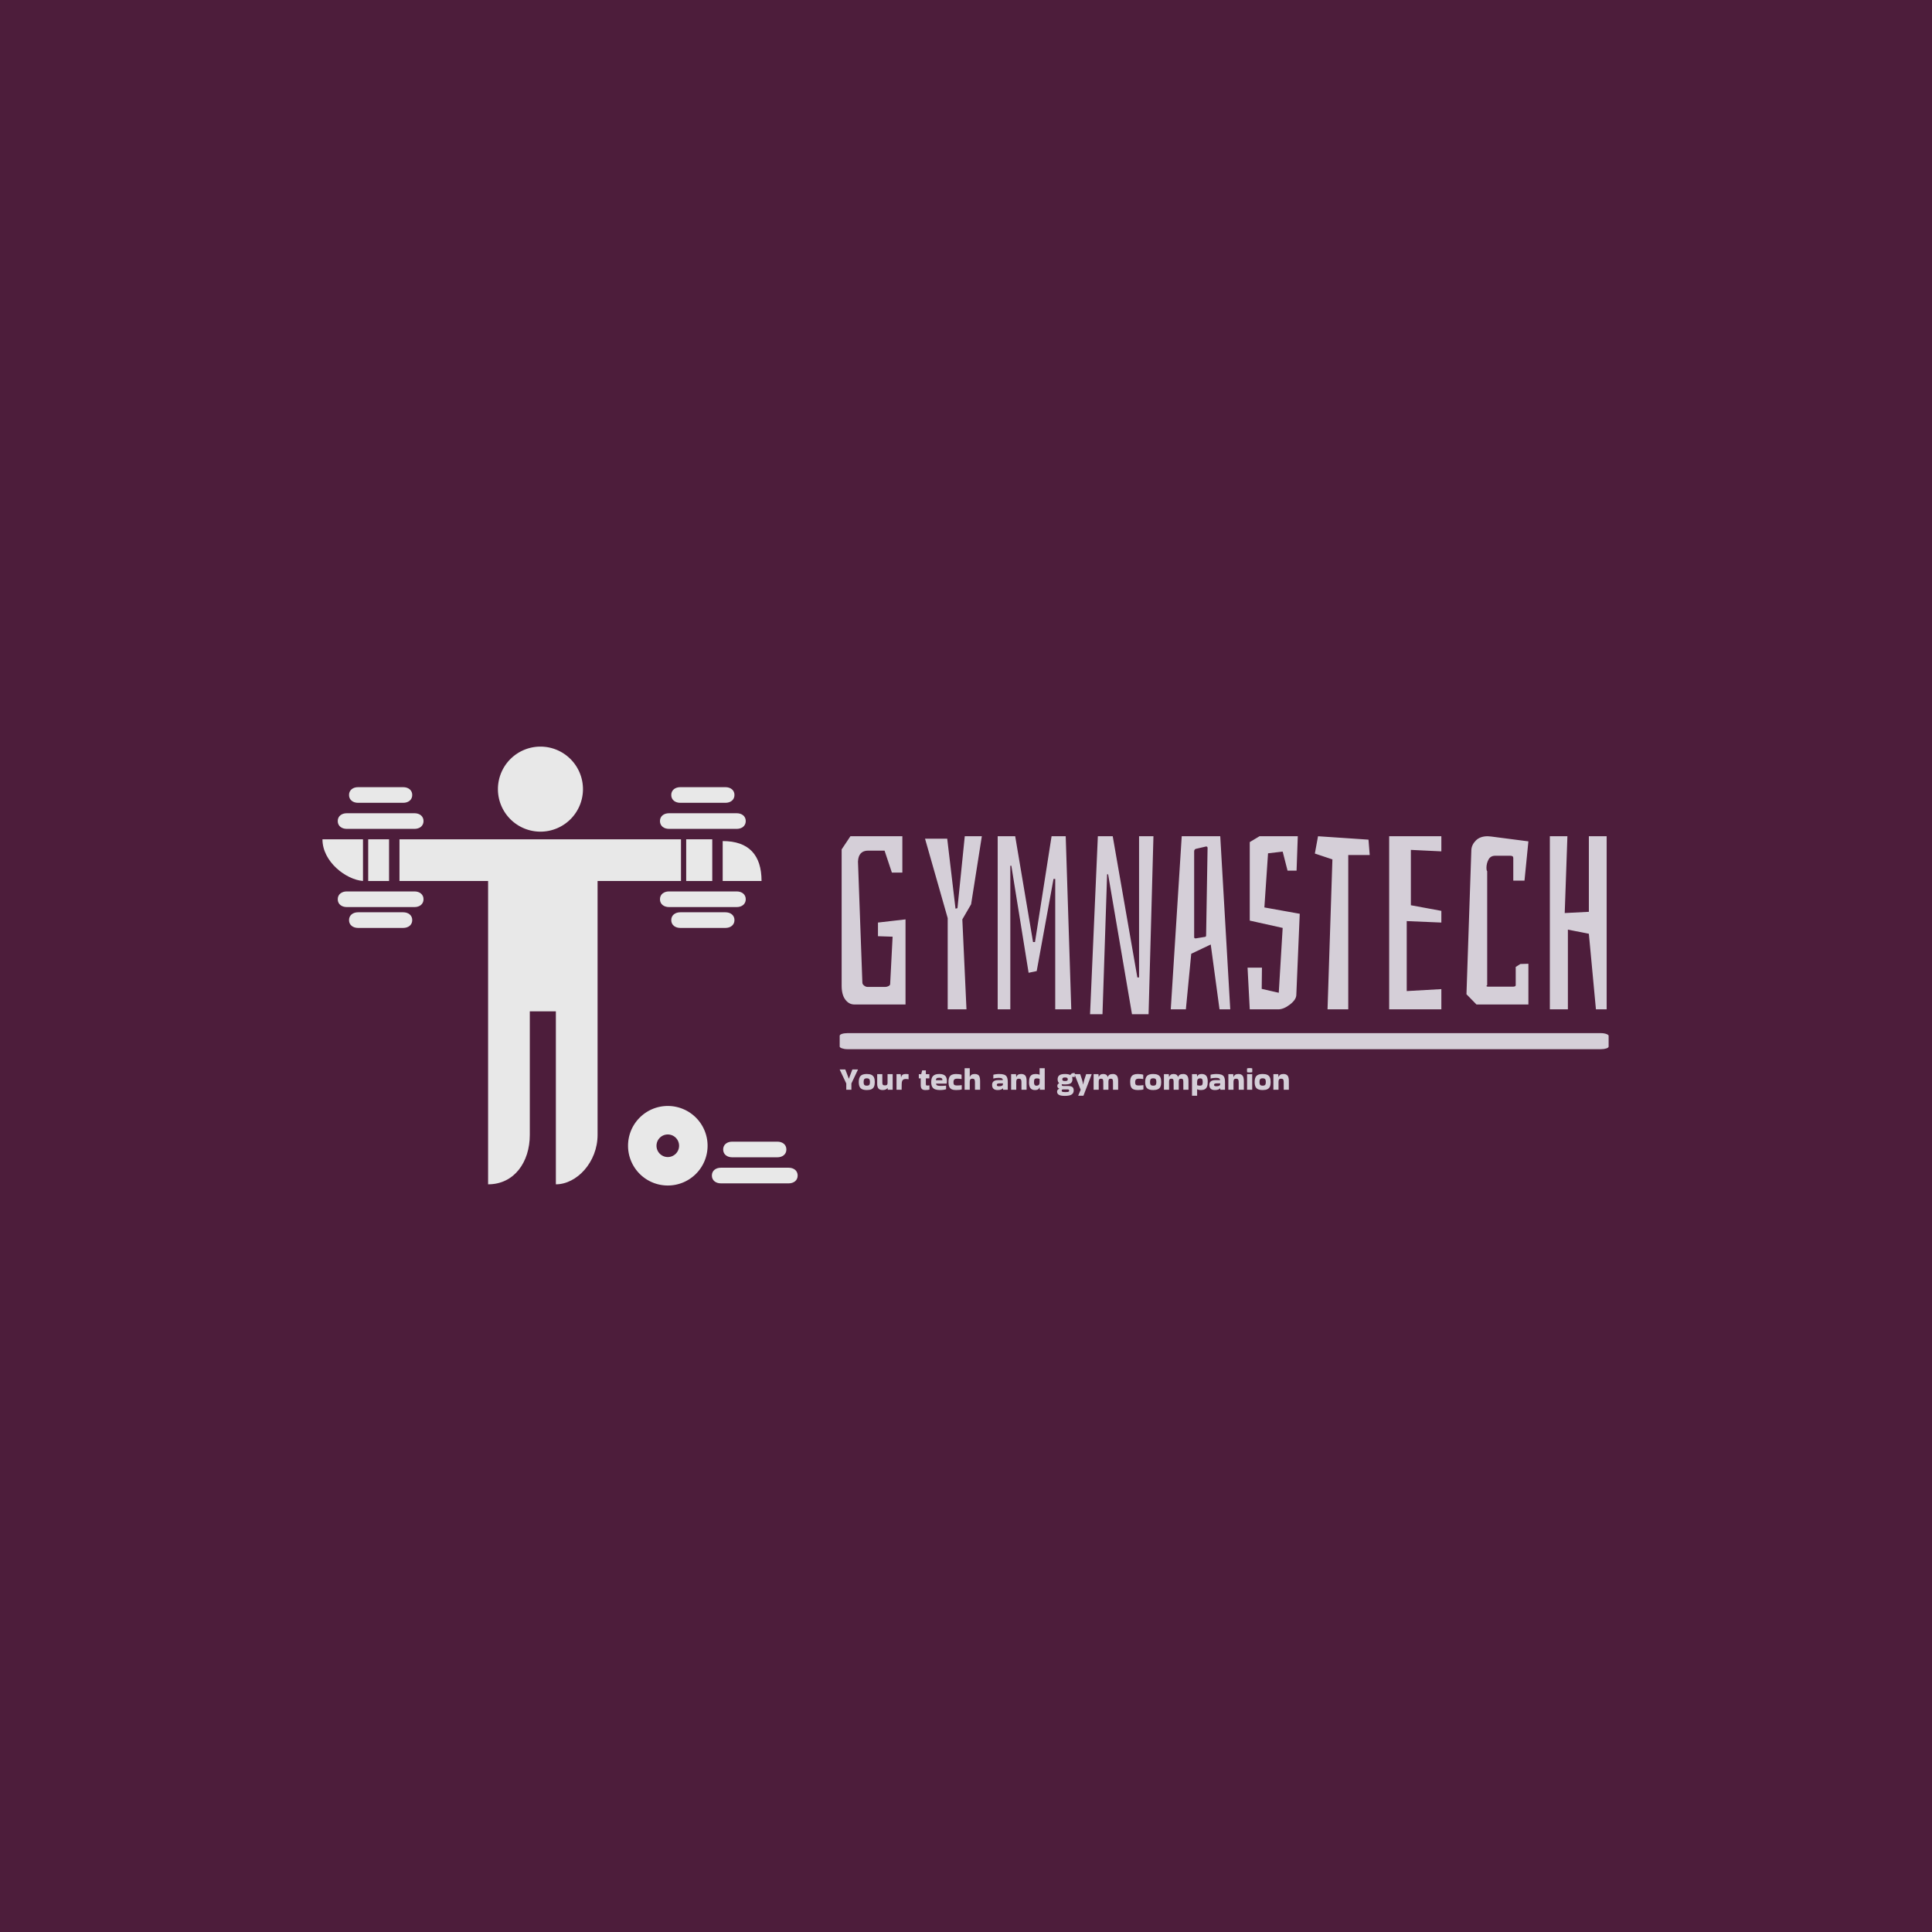 <svg xmlns="http://www.w3.org/2000/svg" version="1.1" xmlns:xlink="http://www.w3.org/1999/xlink" xmlns:svgjs="http://svgjs.dev/svgjs" width="1500" height="1500" viewBox="0 0 1500 1500"><rect width="1500" height="1500" fill="#4d1d3b"></rect><g transform="matrix(0.667,0,0,0.667,249.394,579.627)"><svg viewBox="0 0 396 135" data-background-color="#4d1d3b" preserveAspectRatio="xMidYMid meet" height="511" width="1500" xmlns="http://www.w3.org/2000/svg" xmlns:xlink="http://www.w3.org/1999/xlink"><g id="tight-bounds" transform="matrix(1,0,0,1,0.24,0.016)"><svg viewBox="0 0 395.52 134.969" height="134.969" width="395.52"><g><svg viewBox="0 0 664.873 226.884" height="134.969" width="395.52"><g transform="matrix(1,0,0,1,267.375,46.332)"><svg viewBox="0 0 397.498 134.22" height="134.22" width="397.498"><g id="textblocktransform"><svg viewBox="0 0 397.498 134.22" height="134.22" width="397.498" id="textblock"><g><rect width="397.498" height="8.298" x="0" y="101.785" fill="#d5cfd8" opacity="1" stroke-width="0" stroke="transparent" fill-opacity="1" class="rect-yte-0" data-fill-palette-color="primary" rx="1%" id="yte-0" data-palette-color="#d5cfd8"></rect></g><g transform="matrix(1,0,0,1,0.989,0)"><svg viewBox="0 0 395.52 92.011" height="92.011" width="395.52"><g transform="matrix(1,0,0,1,0,0)"><svg width="395.52" viewBox="2.5 -35.5 156.88 36.5" height="92.011" data-palette-color="#d5cfd8"><path d="M15.6-1L5.1-1Q4-1 3.25-2 2.5-3 2.5-4.85L2.5-4.85 2.5-32.8 4.3-35.5 14.95-35.5 14.95-28.05 12.8-28.05 11.3-32.55 7.95-32.55Q5.95-32.55 5.85-30.3L5.85-30.3 6.75-5.5Q6.75-5.15 7.1-4.88 7.45-4.6 7.8-4.6L7.8-4.6 11.45-4.6Q11.8-4.6 12.13-4.78 12.45-4.95 12.45-5.2L12.45-5.2 12.95-14.9 9.95-15 9.95-17.8 15.6-18.45 15.6-1ZM27.25-18.45L28.1 0 24.25 0 24.25-18.7 19.6-35 24.15-35 25.85-20.65 26.25-20.75 27.75-35.5 31.25-35.5 29.05-21.55 27.25-18.45ZM37.09 0L34.5 0 34.5-35.5 38.09-35.5 41.75-13.8 42.15-13.8 45.55-35.5 48.45-35.5 49.59 0 46.3 0 46.3-26.75 45.95-26.75 42.5-7.85 40.84-7.5 37.3-29.45 37.09-29.45 37.09 0ZM66.44-35.5L65.44 1 62.04 1 57.14-27.7 56.94-27.7 55.99 1 53.44 1 55.04-35.5 58.09-35.5 63.14-6.55 63.49-6.55 63.49-35.5 66.44-35.5ZM80.14-35.5L82.19 0 79.99 0 78.19-13.3 74.19-11.4 73.09 0 69.99 0 72.24-35.5 80.14-35.5ZM77.54-33.1Q77.54-33.4 77.24-33.4L77.24-33.4 75.09-32.9Q74.79-32.75 74.79-32.4L74.79-32.4 74.79-14.8Q74.79-14.55 75.09-14.55L75.09-14.55 76.94-14.85Q77.24-14.85 77.24-15.15L77.24-15.15 77.54-33.1ZM95.79-28.45L93.94-28.45 92.94-32.35 89.94-32 89.19-20.9 96.44-19.6 95.74-3Q95.74-2 94.44-1 93.14 0 92.04 0L92.04 0 86.19 0 85.74-8.55 88.69-8.55 88.64-4.2 92.14-3.4 92.94-16.7 86.19-18.2 86.19-34.3 88.19-35.5 96.04-35.5 95.79-28.45ZM100.19-35.5L110.54-34.8 110.79-31.65 106.39-31.65 106.39 0 102.14 0 103.14-30.75 99.54-31.95 100.19-35.5ZM125.48-4.15L125.48 0 114.78 0 114.78-35.5 125.48-35.5 125.48-32.4 119.23-32.7 119.23-21.35 125.48-20.2 125.48-17.8 118.38-18.1 118.38-3.75 125.48-4.15ZM143.33-9.35L143.33-1 132.68-1 130.63-3.1 131.63-32.65Q131.68-33.75 132.56-34.63 133.43-35.5 134.98-35.5L134.98-35.5 135.63-35.45 143.33-34.45 142.53-26.4 140.23-26.4 140.23-31.05Q140.23-31.5 139.63-31.5L139.63-31.5 136.53-31.5Q135.58-31.5 135.16-30.73 134.73-29.95 134.73-29L134.73-29Q134.73-28.45 134.88-28.35L134.88-28.35 134.88-4.95Q134.73-4.9 134.73-4.8L134.73-4.8Q134.73-4.65 135.18-4.65L135.18-4.65 140.13-4.65Q140.73-4.65 140.73-4.95L140.73-4.95 140.73-8.7 141.68-9.3 143.33-9.35ZM157.18 0L155.73-15.5 151.43-16.35 151.43 0 147.73 0 147.73-35.5 151.33-35.5 150.78-19.75 155.73-20 155.73-35.5 159.38-35.5 159.38 0 157.18 0Z" opacity="1" transform="matrix(1,0,0,1,0,0)" fill="#d5cfd8" class="wordmark-text-0" data-fill-palette-color="primary" id="text-0"></path></svg></g></svg></g><g transform="matrix(1,0,0,1,0,119.858)"><svg viewBox="0 0 232.21 14.362" height="14.362" width="232.21"><g transform="matrix(1,0,0,1,0,0)"><svg width="232.21" viewBox="0 -34.25 700.83 43.35" height="14.362" data-palette-color="#d5cfd8"><path d="M18.25-0.45L10.25-0.45 10.25-10.25 0-31.95 0-32.1 8.75-32.1Q10.3-28.05 11.23-25.63 12.15-23.2 12.68-21.83 13.2-20.45 13.5-19.6 13.8-18.75 14.15-17.8L14.15-17.8 14.35-17.8Q14.7-18.75 15-19.6 15.3-20.45 15.83-21.83 16.35-23.2 17.28-25.63 18.2-28.05 19.75-32.1L19.75-32.1 28.5-32.1 28.5-31.95 18.25-10.25 18.25-0.45ZM29.75-12.45L29.75-12.45Q29.75-19.15 32.6-22.1 35.45-25.05 42.25-25.05L42.25-25.05Q46.8-25.05 49.55-23.75 52.3-22.45 53.52-19.68 54.75-16.9 54.75-12.45L54.75-12.45Q54.75-8.05 53.52-5.3 52.3-2.55 49.55-1.28 46.8 0 42.25 0L42.25 0Q35.45 0 32.6-2.93 29.75-5.85 29.75-12.45ZM42.25-6.85L42.25-6.85Q45.15-6.85 46.17-8.13 47.2-9.4 47.2-12.6L47.2-12.6Q47.2-15.65 46.17-16.98 45.15-18.3 42.25-18.3L42.25-18.3Q39.45-18.3 38.37-16.98 37.3-15.65 37.3-12.6L37.3-12.6Q37.3-9.4 38.37-8.13 39.45-6.85 42.25-6.85ZM67 0L67 0Q62.4 0 60.45-2.45 58.5-4.9 58.5-9.45L58.5-9.45 58.5-24.8 66.5-24.8 66.55-11.4Q66.55-9.15 67.34-8.22 68.15-7.3 70.59-7.3L70.59-7.3Q72.95-7.3 73.77-8.13 74.59-8.95 74.65-10.95L74.65-10.95 74.65-24.8 82.65-24.8 82.65-0.45 75.05-0.45 74.65-3.2 74.5-3.2Q73.84-1.75 71.84-0.88 69.84 0 67 0ZM96.74-9.25L96.64-0.45 88.64-0.45 88.64-24.8 95.14-24.8 95.79-19.8 95.94-19.8Q96.39-22.6 98.09-23.83 99.79-25.05 103.14-25.05L103.14-25.05Q104.49-25.05 105.59-24.93 106.69-24.8 107.44-24.7L107.44-24.7 107.44-16.9 107.34-16.8Q106.54-17 105.52-17.15 104.49-17.3 103.19-17.3L103.19-17.3Q101.34-17.3 99.87-16.7 98.39-16.1 97.57-14.38 96.74-12.65 96.74-9.25L96.74-9.25 96.74-9.25ZM126.44-7.75L126.44-7.75 126.44-18.25 123.44-18.25 123.44-24.75 127.19-24.75 128.69-30.7 134.44-30.7 134.44-24.75 139.89-24.75 139.89-18.25 134.44-18.25 134.44-9.5Q134.44-8.1 134.79-7.58 135.14-7.05 136.39-7.05L136.39-7.05Q137.19-7.05 138.09-7.13 138.99-7.2 139.89-7.3L139.89-7.3 140.04-7.2 140.04-0.7Q137.64 0 133.69 0L133.69 0Q129.74 0 128.09-1.8 126.44-3.6 126.44-7.75ZM165.99-6.8L165.99-1.25Q164.59-0.75 162.11-0.38 159.64 0 156.24 0L156.24 0Q151.94 0 148.91-1.13 145.89-2.25 144.34-4.98 142.79-7.7 142.79-12.55L142.79-12.55Q142.79-19.15 145.81-22.1 148.84-25.05 155.19-25.05L155.19-25.05Q159.74-25.05 162.36-23.75 164.99-22.45 166.11-20.08 167.24-17.7 167.24-14.45L167.24-14.45Q167.24-13.5 167.16-12.4 167.09-11.3 166.89-10.25L166.89-10.25 166.69-10.05 150.24-10.05Q150.59-7.85 152.31-7.15 154.04-6.45 157.94-6.45L157.94-6.45Q160.54-6.45 162.26-6.58 163.99-6.7 165.79-6.95L165.79-6.95 165.99-6.8ZM150.09-15.3L160.29-15.3Q160.29-16.5 159.91-17.38 159.54-18.25 158.44-18.73 157.34-19.2 155.19-19.2L155.19-19.2Q152.04-19.2 151.06-18.13 150.09-17.05 150.09-15.3L150.09-15.3ZM190.23-7.65L190.43-7.5 190.43-1Q189.18-0.5 186.73-0.25 184.28 0 181.53 0L181.53 0Q177.58 0 174.96-1.1 172.33-2.2 171.06-4.9 169.78-7.6 169.73-12.4L169.73-12.4Q169.73-17.35 171.11-20.1 172.48-22.85 175.13-23.95 177.78-25.05 181.48-25.05L181.48-25.05Q183.68-25.05 186.13-24.75 188.58-24.45 190.13-23.95L190.13-23.95 190.18-17.25 190.03-17.15Q188.53-17.45 186.83-17.6 185.13-17.75 183.48-17.75L183.48-17.75Q180.13-17.75 178.83-16.5 177.53-15.25 177.53-12.3L177.53-12.3Q177.53-10.05 178.08-8.95 178.63-7.85 179.93-7.5 181.23-7.15 183.48-7.15L183.48-7.15Q185.23-7.15 186.83-7.3 188.43-7.45 190.23-7.65L190.23-7.65ZM202.93-12.95L202.93-0.45 194.93-0.45 194.93-34.05 202.93-34.05 202.93-20.35 203.08-20.35Q203.78-22.6 205.66-23.83 207.53-25.05 210.58-25.05L210.58-25.05Q213.48-25.05 215.36-24.1 217.23-23.15 218.16-20.78 219.08-18.4 219.08-14.1L219.08-14.1 219.08-0.45 211.08-0.45 211.03-12.55Q211.03-15.35 210.18-16.55 209.33-17.75 206.98-17.75L206.98-17.75Q204.88-17.75 203.93-16.65 202.98-15.55 202.93-12.95L202.93-12.95ZM248.78-25.05L248.78-25.05Q253.58-25.05 256.52-24.05 259.48-23.05 260.85-20.38 262.23-17.7 262.23-12.65L262.23-12.65 262.23-0.45 254.97-0.45 254.72-2.75 254.58-2.75Q253.63-1.5 251.63-0.75 249.63 0 246.43 0L246.43 0Q237.78 0 237.78-8.1L237.78-8.1Q237.78-11.55 240.05-13.53 242.33-15.5 247.22-15.5L247.22-15.5 254.63-15.5Q254.28-17.6 252.83-18.32 251.38-19.05 247.88-19.05L247.88-19.05Q245.68-19.05 243.55-18.73 241.43-18.4 239.83-18L239.83-18 239.68-18.1 239.72-23.9Q240.72-24.2 242.28-24.48 243.83-24.75 245.55-24.9 247.28-25.05 248.78-25.05ZM248.47-5.9L248.47-5.9Q251.58-5.9 253.13-6.68 254.68-7.45 254.72-9.15L254.72-9.15 254.72-10.4 249.08-10.4Q246.88-10.4 246-9.78 245.13-9.15 245.13-8.1L245.13-8.1Q245.13-6.85 246.03-6.38 246.93-5.9 248.47-5.9ZM275.47-13L275.47-0.45 267.47-0.45 267.47-24.8 275.07-24.8 275.47-20.35 275.62-20.35Q276.32-22.6 278.12-23.83 279.92-25.05 283.12-25.05L283.12-25.05Q287.47-25.05 289.55-22.6 291.62-20.15 291.62-14.1L291.62-14.1 291.62-0.45 283.62-0.45 283.57-12.55Q283.57-15.35 282.72-16.55 281.87-17.75 279.52-17.75L279.52-17.75Q277.32-17.75 276.42-16.68 275.52-15.6 275.47-13L275.47-13ZM319.92-0.45L312.32-0.45 312.02-4 311.82-4Q310.97-2 309.39-1 307.82 0 304.82 0L304.82 0Q299.97 0 297.72-2.83 295.47-5.65 295.37-11.35L295.37-11.35Q295.32-16.45 296.42-19.45 297.52-22.45 299.87-23.75 302.22-25.05 305.87-25.05L305.87-25.05Q307.77-25.05 309.32-24.73 310.87-24.4 311.82-23.85L311.82-23.85 311.92-23.9 311.92-34.1 319.92-34.1 319.92-0.45ZM307.42-6.8L307.42-6.8Q309.42-6.8 310.67-8.05 311.92-9.3 311.92-12.2L311.92-12.2 311.92-17.45Q310.07-18.2 307.57-18.2L307.57-18.2Q305.22-18.2 304.19-17.07 303.17-15.95 303.17-12.55L303.17-12.55Q303.17-9.65 304-8.22 304.82-6.8 307.42-6.8ZM342.72-1.95L342.72-2.1Q341.06-2.8 340.31-3.9 339.56-5 339.56-6.55L339.56-6.55Q339.56-7.95 340.34-9 341.12-10.05 342.42-10.65L342.42-10.65 342.42-10.8Q341.17-11.8 340.59-13.33 340.02-14.85 340.02-16.85L340.02-16.85Q340.02-20.85 342.62-22.95 345.22-25.05 351.62-25.05L351.62-25.05Q356.87-25.05 359.62-23.55L359.62-23.55 359.87-23.55Q360.67-24.85 361.92-25.7 363.17-26.55 364.97-26.55L364.97-26.55Q365.52-26.55 365.97-26.53 366.42-26.5 366.81-26.45L366.81-26.45 366.81-20.3Q365.87-20.5 364.56-20.5L364.56-20.5Q363.52-20.5 362.56-20.3L362.56-20.3Q363.12-18.85 363.12-16.85L363.12-16.85Q363.12-12.55 360.52-10.65 357.92-8.75 351.62-8.75L351.62-8.75Q350.17-8.75 348.92-8.85 347.67-8.95 346.62-9.15L346.62-9.15Q346.42-8.75 346.42-8.2L346.42-8.2Q346.42-7.4 346.94-6.88 347.47-6.35 348.77-6.35L348.77-6.35 355.97-6.35Q360.56-6.35 362.84-4.9 365.12-3.45 365.12 0.7L365.12 0.7Q365.12 4.8 361.92 6.95 358.72 9.1 351.12 9.1L351.12 9.1Q344.87 9.1 342.02 7.43 339.17 5.75 339.17 2.55L339.17 2.55Q339.17 0.8 340.12-0.38 341.06-1.55 342.72-1.95L342.72-1.95ZM351.62-14.1L351.62-14.1Q353.97-14.1 354.92-14.68 355.87-15.25 355.87-16.75L355.87-16.75Q355.87-18.25 354.92-18.95 353.97-19.65 351.62-19.65L351.62-19.65Q349.22-19.65 348.27-18.95 347.31-18.25 347.31-16.75L347.31-16.75Q347.31-15.25 348.27-14.68 349.22-14.1 351.62-14.1ZM352.06 3.2L352.06 3.2Q354.72 3.2 355.97 2.95 357.22 2.7 357.62 2.2 358.02 1.7 358.02 0.95L358.02 0.95Q358.02 0.1 357.52-0.43 357.02-0.95 356.02-0.95L356.02-0.95 348.37-0.95Q347.37-0.95 346.87-0.43 346.37 0.1 346.37 0.95L346.37 0.95Q346.37 1.7 346.79 2.2 347.22 2.7 348.44 2.95 349.67 3.2 352.06 3.2ZM372.11 8.85L372.11 8.75 375.96-0.4 366.31-24.7 366.31-24.8 375.26-24.8Q376.66-20.85 377.89-16.85 379.11-12.85 379.86-8.65L379.86-8.65 379.96-8.65Q380.71-12.8 381.89-16.8 383.06-20.8 384.56-24.8L384.56-24.8 393.16-24.8 393.16-24.65 380.31 8.85 372.11 8.85ZM426.41-25.05L426.41-25.05Q430.11-25.05 432.29-22.6 434.46-20.15 434.46-14.1L434.46-14.1 434.46-0.45 426.46-0.45 426.41-13.1Q426.41-15.55 425.69-16.65 424.96-17.75 422.86-17.75L422.86-17.75Q420.76-17.75 420.04-16.65 419.31-15.55 419.31-13.1L419.31-13.1 419.31-0.45 411.31-0.45 411.26-13.1Q411.26-15.55 410.54-16.65 409.81-17.75 407.71-17.75L407.71-17.75Q405.61-17.75 404.89-16.65 404.16-15.55 404.16-13.1L404.16-13.1 404.16-0.45 396.16-0.45 396.16-24.8 403.76-24.8 404.16-20.35 404.31-20.35Q404.96-22.55 406.59-23.8 408.21-25.05 411.21-25.05L411.21-25.05Q414.21-25.05 415.94-23.8 417.66-22.55 418.16-20.35L418.16-20.35 418.31-20.35Q418.96-22.6 420.84-23.83 422.71-25.05 426.41-25.05ZM473.71-7.65L473.91-7.5 473.91-1Q472.66-0.5 470.21-0.25 467.76 0 465.01 0L465.01 0Q461.06 0 458.43-1.1 455.81-2.2 454.53-4.9 453.26-7.6 453.21-12.4L453.21-12.4Q453.21-17.35 454.58-20.1 455.96-22.85 458.61-23.95 461.26-25.05 464.96-25.05L464.96-25.05Q467.16-25.05 469.61-24.75 472.06-24.45 473.61-23.95L473.61-23.95 473.66-17.25 473.51-17.15Q472.01-17.45 470.31-17.6 468.61-17.75 466.96-17.75L466.96-17.75Q463.61-17.75 462.31-16.5 461.01-15.25 461.01-12.3L461.01-12.3Q461.01-10.05 461.56-8.95 462.11-7.85 463.41-7.5 464.71-7.15 466.96-7.15L466.96-7.15Q468.71-7.15 470.31-7.3 471.91-7.45 473.71-7.65L473.71-7.65ZM476.65-12.45L476.65-12.45Q476.65-19.15 479.5-22.1 482.35-25.05 489.15-25.05L489.15-25.05Q493.7-25.05 496.45-23.75 499.2-22.45 500.43-19.68 501.65-16.9 501.65-12.45L501.65-12.45Q501.65-8.05 500.43-5.3 499.2-2.55 496.45-1.28 493.7 0 489.15 0L489.15 0Q482.35 0 479.5-2.93 476.65-5.85 476.65-12.45ZM489.15-6.85L489.15-6.85Q492.05-6.85 493.08-8.13 494.1-9.4 494.1-12.6L494.1-12.6Q494.1-15.65 493.08-16.98 492.05-18.3 489.15-18.3L489.15-18.3Q486.35-18.3 485.28-16.98 484.2-15.65 484.2-12.6L484.2-12.6Q484.2-9.4 485.28-8.13 486.35-6.85 489.15-6.85ZM536.15-25.05L536.15-25.05Q539.85-25.05 542.03-22.6 544.2-20.15 544.2-14.1L544.2-14.1 544.2-0.45 536.2-0.45 536.15-13.1Q536.15-15.55 535.43-16.65 534.7-17.75 532.6-17.75L532.6-17.75Q530.5-17.75 529.78-16.65 529.05-15.55 529.05-13.1L529.05-13.1 529.05-0.45 521.05-0.45 521-13.1Q521-15.55 520.28-16.65 519.55-17.75 517.45-17.75L517.45-17.75Q515.35-17.75 514.63-16.65 513.9-15.55 513.9-13.1L513.9-13.1 513.9-0.45 505.9-0.45 505.9-24.8 513.5-24.8 513.9-20.35 514.05-20.35Q514.7-22.55 516.33-23.8 517.95-25.05 520.95-25.05L520.95-25.05Q523.95-25.05 525.68-23.8 527.4-22.55 527.9-20.35L527.9-20.35 528.05-20.35Q528.7-22.6 530.58-23.83 532.45-25.05 536.15-25.05ZM557.7-1.15L557.7 8.85 549.7 8.85 549.7-24.8 557.3-24.8 557.7-21.35 557.7-21.05 557.8-21.05Q558.65-23.1 560.22-24.08 561.8-25.05 564.8-25.05L564.8-25.05Q569.65-25.05 571.92-22.23 574.2-19.4 574.25-13.7L574.25-13.7Q574.35-8.65 573.22-5.63 572.1-2.6 569.75-1.3 567.4 0 563.75 0L563.75 0Q561.85 0 560.32-0.35 558.8-0.7 557.8-1.2L557.8-1.2 557.7-1.15ZM562.2-18.25L562.2-18.25Q560.2-18.25 558.95-17.03 557.7-15.8 557.7-12.85L557.7-12.85 557.7-7.6Q559.55-6.85 562.05-6.85L562.05-6.85Q564.4-6.85 565.42-7.98 566.45-9.1 566.45-12.5L566.45-12.5Q566.45-15.45 565.65-16.85 564.85-18.25 562.2-18.25ZM587.74-25.05L587.74-25.05Q592.54-25.05 595.49-24.05 598.44-23.05 599.82-20.38 601.19-17.7 601.19-12.65L601.19-12.65 601.19-0.45 593.94-0.45 593.69-2.75 593.54-2.75Q592.59-1.5 590.59-0.75 588.59 0 585.39 0L585.39 0Q576.74 0 576.74-8.1L576.74-8.1Q576.74-11.55 579.02-13.53 581.29-15.5 586.19-15.5L586.19-15.5 593.59-15.5Q593.24-17.6 591.79-18.32 590.34-19.05 586.84-19.05L586.84-19.05Q584.64-19.05 582.52-18.73 580.39-18.4 578.79-18L578.79-18 578.64-18.1 578.69-23.9Q579.69-24.2 581.24-24.48 582.79-24.75 584.52-24.9 586.24-25.05 587.74-25.05ZM587.44-5.9L587.44-5.9Q590.54-5.9 592.09-6.68 593.64-7.45 593.69-9.15L593.69-9.15 593.69-10.4 588.04-10.4Q585.84-10.4 584.97-9.78 584.09-9.15 584.09-8.1L584.09-8.1Q584.09-6.85 584.99-6.38 585.89-5.9 587.44-5.9ZM614.44-13L614.44-0.45 606.44-0.45 606.44-24.8 614.04-24.8 614.44-20.35 614.59-20.35Q615.29-22.6 617.09-23.83 618.89-25.05 622.09-25.05L622.09-25.05Q626.44-25.05 628.52-22.6 630.59-20.15 630.59-14.1L630.59-14.1 630.59-0.45 622.59-0.45 622.54-12.55Q622.54-15.35 621.69-16.55 620.84-17.75 618.49-17.75L618.49-17.75Q616.29-17.75 615.39-16.68 614.49-15.6 614.44-13L614.44-13ZM643.64-33.85L643.64-33.85Q643.79-32.05 643.79-30.85L643.79-30.85Q643.79-30.15 643.76-29.43 643.74-28.7 643.64-27.8L643.64-27.8Q642.59-27.6 641.59-27.5 640.59-27.4 639.59-27.4L639.59-27.4Q638.64-27.4 637.66-27.5 636.69-27.6 635.69-27.8L635.69-27.8Q635.59-28.65 635.54-29.38 635.49-30.1 635.49-30.8L635.49-30.8Q635.49-31.45 635.54-32.2 635.59-32.95 635.69-33.85L635.69-33.85Q636.69-34.1 637.71-34.18 638.74-34.25 639.74-34.25L639.74-34.25Q640.69-34.25 641.66-34.18 642.64-34.1 643.64-33.85ZM643.64-24.8L643.64-0.45 635.64-0.45 635.64-24.8 643.64-24.8ZM647.44-12.45L647.44-12.45Q647.44-19.15 650.29-22.1 653.14-25.05 659.94-25.05L659.94-25.05Q664.49-25.05 667.24-23.75 669.99-22.45 671.21-19.68 672.44-16.9 672.44-12.45L672.44-12.45Q672.44-8.05 671.21-5.3 669.99-2.55 667.24-1.28 664.49 0 659.94 0L659.94 0Q653.14 0 650.29-2.93 647.44-5.85 647.44-12.45ZM659.94-6.85L659.94-6.85Q662.84-6.85 663.86-8.13 664.89-9.4 664.89-12.6L664.89-12.6Q664.89-15.65 663.86-16.98 662.84-18.3 659.94-18.3L659.94-18.3Q657.14-18.3 656.06-16.98 654.99-15.65 654.99-12.6L654.99-12.6Q654.99-9.4 656.06-8.13 657.14-6.85 659.94-6.85ZM684.68-13L684.68-0.45 676.68-0.45 676.68-24.8 684.28-24.8 684.68-20.35 684.83-20.35Q685.53-22.6 687.33-23.83 689.13-25.05 692.33-25.05L692.33-25.05Q696.68-25.05 698.76-22.6 700.83-20.15 700.83-14.1L700.83-14.1 700.83-0.45 692.83-0.45 692.78-12.55Q692.78-15.35 691.93-16.55 691.08-17.75 688.73-17.75L688.73-17.75Q686.53-17.75 685.63-16.68 684.73-15.6 684.68-13L684.68-13Z" opacity="1" transform="matrix(1,0,0,1,0,0)" fill="#d5cfd8" class="slogan-text-1" data-fill-palette-color="secondary" id="text-1"></path></svg></g></svg></g></svg></g></svg></g><g><svg viewBox="0 0 245.654 226.884" height="226.884" width="245.654"><g><svg xmlns="http://www.w3.org/2000/svg" xmlns:xlink="http://www.w3.org/1999/xlink" version="1.0" x="0" y="0" viewBox="4.225 10.22 91.157 84.192" enable-background="new 0 0 100 100" xml:space="preserve" height="226.884" width="245.654" class="icon-icon-0" data-fill-palette-color="accent" id="icon-0"><path d="M46.041 26.532A8.155 8.155 0 0 0 54.198 18.375 8.16 8.16 0 0 0 46.04 10.22 8.16 8.16 0 0 0 37.885 18.375 8.155 8.155 0 0 0 46.04 26.532" fill="#e8e8e8" data-fill-palette-color="accent"></path><path d="M70.7 26H83.69C84.649 26 85.424 25.457 85.424 24.5 85.423 23.542 84.648 23 83.69 23H70.7C69.743 23 68.968 23.542 68.968 24.5 68.968 25.457 69.743 26 70.7 26" fill="#e8e8e8" data-fill-palette-color="accent"></path><path d="M72.865 21H81.525C82.484 21 83.259 20.457 83.259 19.5S82.483 18 81.526 18H72.865C71.908 18 71.133 18.543 71.133 19.5S71.908 21 72.865 21" fill="#e8e8e8" data-fill-palette-color="accent"></path><path d="M68.968 39.5C68.968 40.457 69.743 41 70.7 41H83.69C84.649 41 85.424 40.457 85.424 39.5S84.648 38 83.69 38H70.7C69.743 38 68.968 38.543 68.968 39.5" fill="#e8e8e8" data-fill-palette-color="accent"></path><path d="M72.865 45H81.525C82.484 45 83.259 44.457 83.259 43.5S82.483 42 81.526 42H72.865C71.908 42 71.133 42.543 71.133 43.5S71.908 45 72.865 45" fill="#e8e8e8" data-fill-palette-color="accent"></path><rect x="74" y="28" width="5" height="8" fill="#e8e8e8" data-fill-palette-color="accent"></rect><path d="M93.65 91H80.66C79.701 91 78.926 91.543 78.926 92.5S79.702 94 80.66 94H93.65C94.608 94 95.382 93.457 95.382 92.5S94.608 91 93.65 91" fill="#e8e8e8" data-fill-palette-color="accent"></path><path d="M81.092 87.5C81.092 88.457 81.867 89 82.824 89H91.485C92.443 89 93.217 88.457 93.217 87.5S92.443 86 91.485 86H82.825C81.866 86 81.091 86.543 81.091 87.5" fill="#e8e8e8" data-fill-palette-color="accent"></path><path d="M8.889 26H21.879C22.838 26 23.613 25.457 23.613 24.5 23.612 23.542 22.837 23 21.88 23H8.889C7.93 23 7.157 23.542 7.157 24.5 7.157 25.457 7.93 26 8.889 26" fill="#e8e8e8" data-fill-palette-color="accent"></path><path d="M11.054 21H19.714C20.672 21 21.447 20.457 21.447 19.5S20.672 18 19.714 18H11.054C10.096 18 9.322 18.543 9.322 19.5S10.096 21 11.054 21" fill="#e8e8e8" data-fill-palette-color="accent"></path><path d="M21.88 38H8.889C7.93 38 7.157 38.543 7.157 39.5S7.93 41 8.889 41H21.879C22.838 41 23.613 40.457 23.613 39.5S22.837 38 21.88 38" fill="#e8e8e8" data-fill-palette-color="accent"></path><path d="M19.714 42H11.054C10.096 42 9.322 42.543 9.322 43.5S10.096 45 11.054 45H19.714C20.672 45 21.447 44.457 21.447 43.5S20.672 42 19.714 42" fill="#e8e8e8" data-fill-palette-color="accent"></path><rect x="13" y="28" width="4" height="8" fill="#e8e8e8" data-fill-palette-color="accent"></rect><path d="M81 36H88.454C88.454 31 86 28.338 81 28.338z" fill="#e8e8e8" data-fill-palette-color="accent"></path><path d="M12 28H4.225C4.225 32.32 8.759 35.744 12 35.995z" fill="#e8e8e8" data-fill-palette-color="accent"></path><path d="M73 36V28H19V36H36V94.185C41 94.185 44 89.936 44 84.696V61H49V94.185C53 94.185 57 89.936 57 84.696V36z" fill="#e8e8e8" data-fill-palette-color="accent"></path><path d="M70.47 79.155C66.26 79.155 62.845 82.572 62.845 86.787A7.625 7.625 0 0 0 70.47 94.412 7.627 7.627 0 0 0 78.102 86.787 7.63 7.63 0 0 0 70.47 79.155M70.47 88.952A2.167 2.167 0 0 1 68.305 86.787C68.305 85.589 69.272 84.622 70.47 84.622S72.635 85.589 72.635 86.787C72.635 87.977 71.667 88.952 70.47 88.952" fill="#e8e8e8" data-fill-palette-color="accent"></path></svg></g></svg></g></svg></g><defs></defs></svg><rect width="395.52" height="134.969" fill="none" stroke="none" visibility="hidden"></rect></g></svg></g></svg>